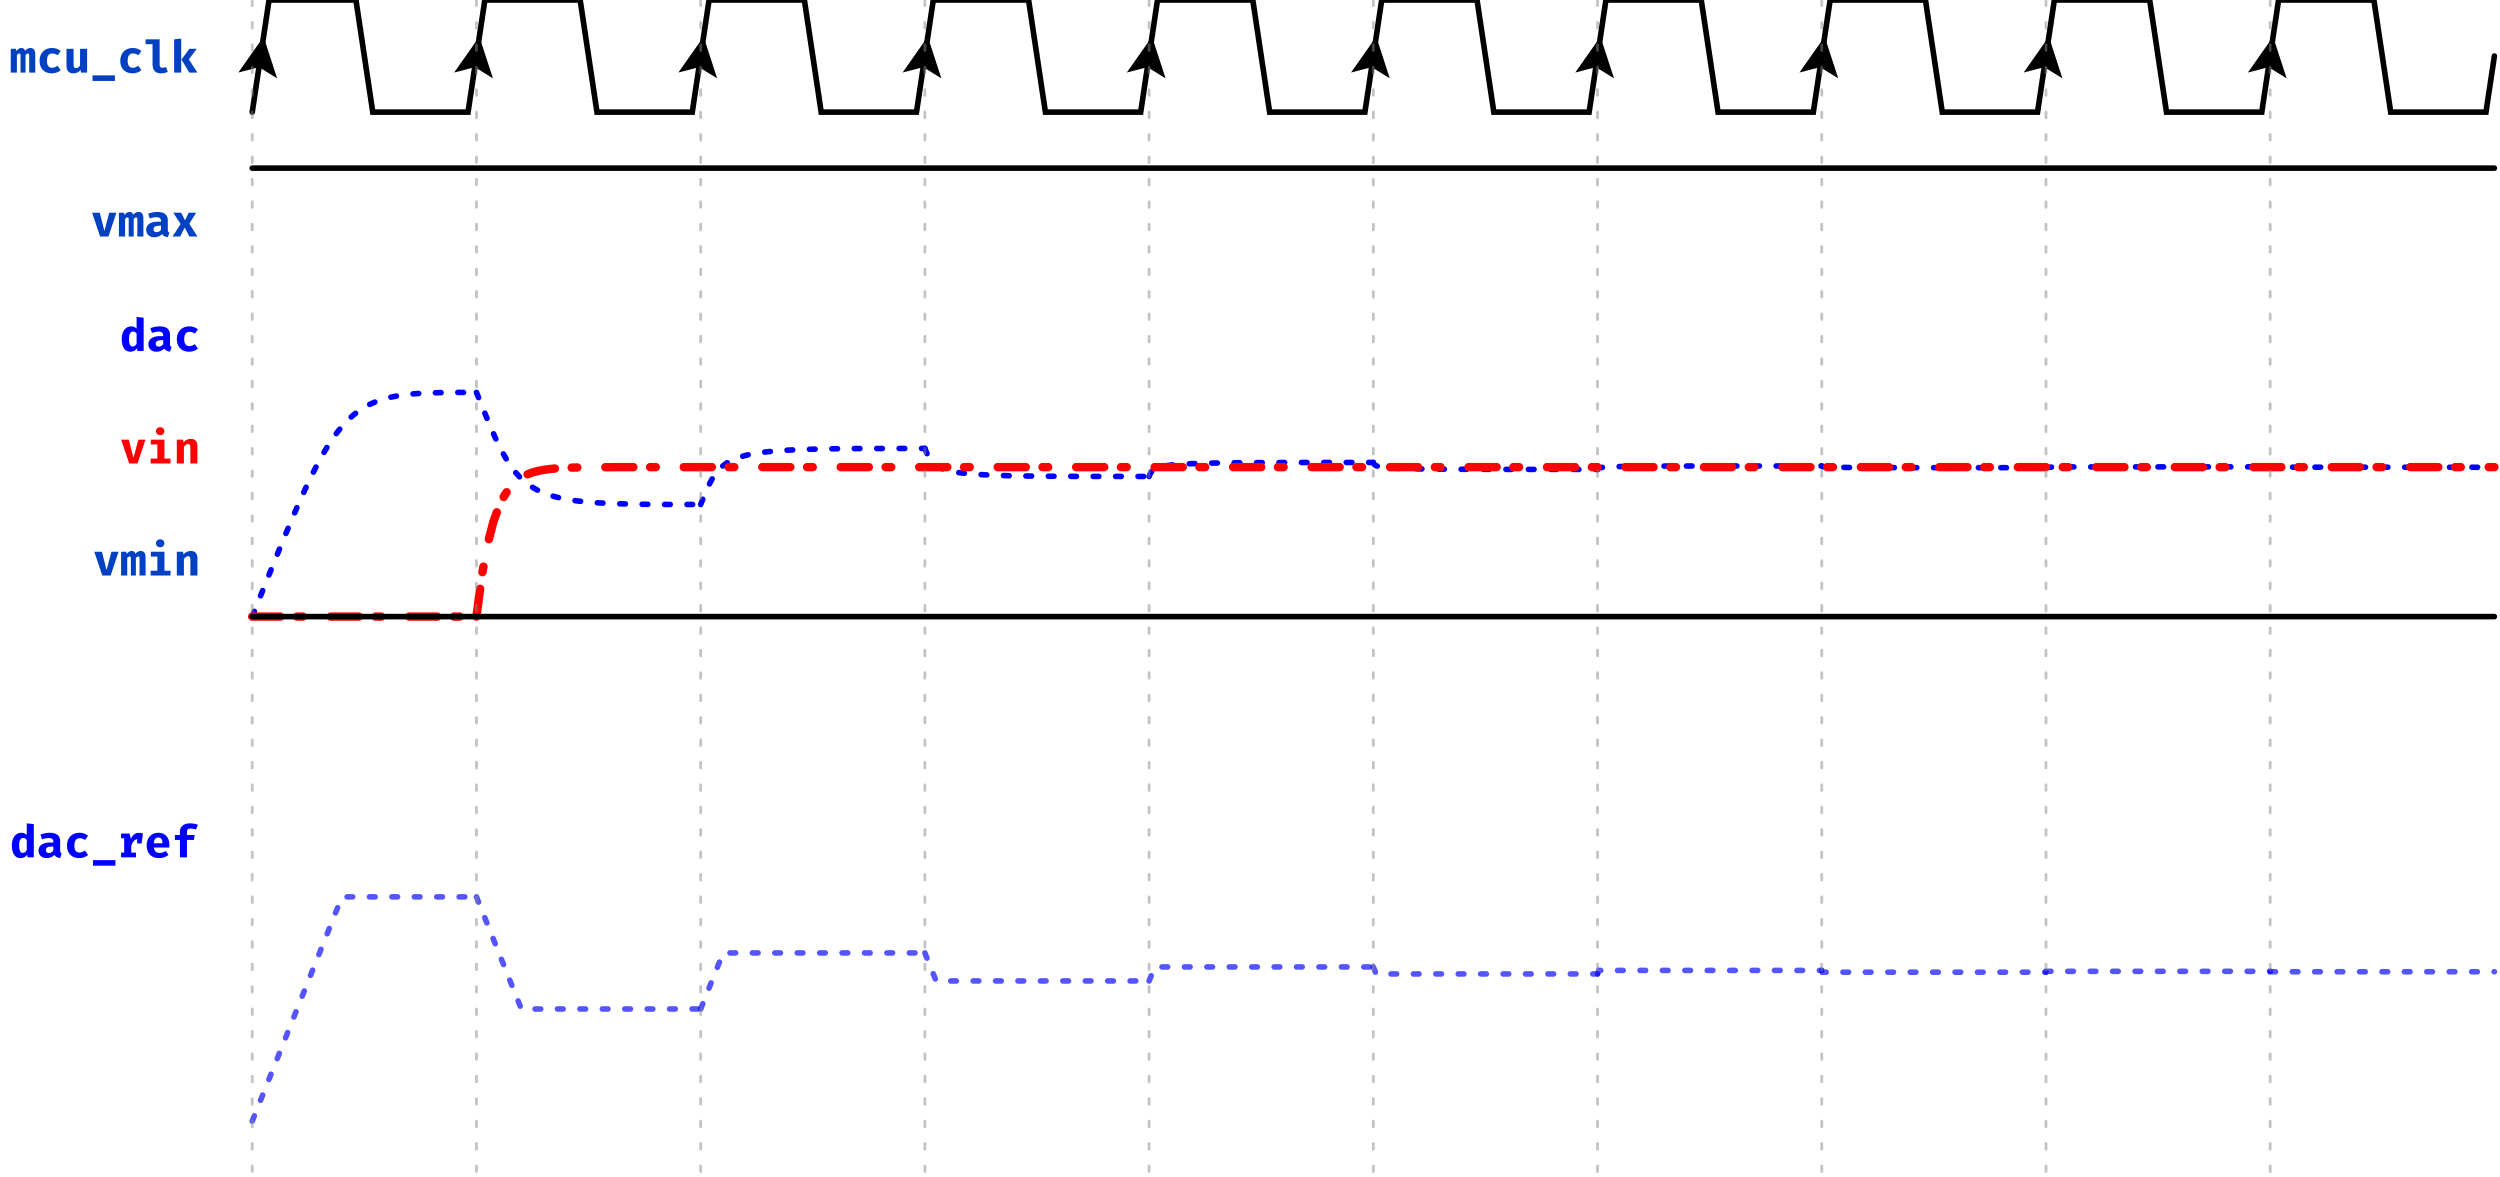 <?xml version="1.0" encoding="UTF-8"?>
<svg xmlns="http://www.w3.org/2000/svg" xmlns:xlink="http://www.w3.org/1999/xlink" width="446pt" height="210pt" viewBox="0 0 446 210" version="1.1">
<defs>
<g>
<symbol overflow="visible" id="glyph0-0">
<path style="stroke:none;" d="M 0.719 -8.398 L 0.719 2.801 L 4.078 2.801 L 4.078 -8.398 Z M 3.648 2.383 L 1.16 2.383 L 1.16 -7.984 L 3.648 -7.984 Z M 2.457 -1.383 L 2.457 -1.742 C 2.992 -1.824 3.215 -2.129 3.215 -2.688 C 3.215 -3.168 3.016 -3.609 2.328 -3.609 C 2.016 -3.609 1.586 -3.512 1.586 -3.297 C 1.586 -3.191 1.656 -3.113 1.777 -3.113 C 1.809 -3.113 1.84 -3.121 1.879 -3.137 C 2.016 -3.199 2.129 -3.223 2.297 -3.223 C 2.695 -3.223 2.785 -2.984 2.785 -2.672 C 2.785 -2.246 2.633 -2.09 2.055 -2.055 L 2.055 -1.383 C 2.055 -1.266 2.152 -1.191 2.258 -1.191 C 2.352 -1.191 2.457 -1.266 2.457 -1.383 Z M 1.977 -0.68 C 1.977 -0.512 2.098 -0.383 2.258 -0.383 C 2.414 -0.383 2.535 -0.512 2.535 -0.68 C 2.535 -0.84 2.414 -0.961 2.258 -0.961 C 2.098 -0.961 1.977 -0.84 1.977 -0.68 Z M 1.977 -0.68 "/>
</symbol>
<symbol overflow="visible" id="glyph0-1">
<path style="stroke:none;" d="M 3.703 -4.391 C 3.32 -4.391 3.023 -4.184 2.77 -3.887 C 2.672 -4.23 2.434 -4.391 2.113 -4.391 C 1.734 -4.391 1.488 -4.199 1.223 -3.84 L 1.137 -4.246 L 0.215 -4.246 L 0.215 0 L 1.312 0 L 1.312 -3.129 C 1.48 -3.344 1.625 -3.406 1.754 -3.406 C 1.922 -3.406 1.961 -3.297 1.961 -3 L 1.961 0 L 2.855 0 L 2.855 -3.129 C 3.023 -3.344 3.16 -3.406 3.297 -3.406 C 3.465 -3.406 3.504 -3.297 3.504 -3 L 3.504 0 L 4.586 0 L 4.586 -3.145 C 4.586 -4.016 4.305 -4.391 3.703 -4.391 Z M 3.703 -4.391 "/>
</symbol>
<symbol overflow="visible" id="glyph0-2">
<path style="stroke:none;" d="M 2.816 -0.863 C 2.273 -0.863 1.871 -1.152 1.871 -2.098 C 1.871 -3.055 2.246 -3.414 2.824 -3.414 C 3.168 -3.414 3.488 -3.297 3.777 -3.098 L 4.32 -3.855 C 3.895 -4.207 3.406 -4.391 2.77 -4.391 C 1.398 -4.391 0.551 -3.426 0.551 -2.098 C 0.551 -0.77 1.367 0.137 2.742 0.137 C 3.398 0.137 3.945 -0.105 4.32 -0.426 L 3.762 -1.223 C 3.457 -1.016 3.16 -0.863 2.816 -0.863 Z M 2.816 -0.863 "/>
</symbol>
<symbol overflow="visible" id="glyph0-3">
<path style="stroke:none;" d="M 1.824 -4.246 L 0.559 -4.246 L 0.559 -1.184 C 0.559 -0.375 0.953 0.137 1.777 0.137 C 2.289 0.137 2.793 -0.078 3.078 -0.496 L 3.137 0 L 4.238 0 L 4.238 -4.246 L 2.977 -4.246 L 2.977 -1.266 C 2.801 -0.977 2.512 -0.801 2.258 -0.801 C 1.984 -0.801 1.824 -0.93 1.824 -1.344 Z M 1.824 -4.246 "/>
</symbol>
<symbol overflow="visible" id="glyph0-4">
<path style="stroke:none;" d="M 0.398 1.488 L 4.398 1.488 L 4.398 0.496 L 0.398 0.496 Z M 0.398 1.488 "/>
</symbol>
<symbol overflow="visible" id="glyph0-5">
<path style="stroke:none;" d="M 2.777 -5.938 L 0.266 -5.938 L 0.266 -5.07 L 1.512 -5.07 L 1.512 -1.496 C 1.512 -0.496 1.977 0.137 3 0.137 C 3.543 0.137 3.945 0.008 4.223 -0.145 L 3.93 -0.992 C 3.754 -0.922 3.543 -0.863 3.32 -0.863 C 2.984 -0.863 2.777 -0.992 2.777 -1.336 Z M 2.777 -5.938 "/>
</symbol>
<symbol overflow="visible" id="glyph0-6">
<path style="stroke:none;" d="M 1.824 -6.07 L 0.559 -5.938 L 0.559 0 L 1.824 0 Z M 4.594 -4.246 L 3.273 -4.246 L 1.871 -2.328 L 3.266 0 L 4.703 0 L 3.191 -2.367 Z M 4.594 -4.246 "/>
</symbol>
<symbol overflow="visible" id="glyph0-7">
<path style="stroke:none;" d="M 2.977 -6.07 L 2.977 -3.992 C 2.719 -4.258 2.391 -4.391 2.016 -4.391 C 0.969 -4.391 0.32 -3.449 0.32 -2.137 C 0.32 -0.77 0.824 0.137 1.879 0.137 C 2.441 0.137 2.824 -0.137 3.055 -0.465 L 3.121 0 L 4.238 0 L 4.238 -5.938 Z M 2.352 -3.465 C 2.617 -3.465 2.801 -3.336 2.977 -3.113 L 2.977 -1.281 C 2.793 -0.977 2.566 -0.793 2.281 -0.793 C 1.895 -0.793 1.625 -1.078 1.625 -2.129 C 1.625 -3.078 1.91 -3.465 2.352 -3.465 Z M 2.352 -3.465 "/>
</symbol>
<symbol overflow="visible" id="glyph0-8">
<path style="stroke:none;" d="M 4.137 -1.223 L 4.137 -2.887 C 4.137 -3.863 3.543 -4.391 2.281 -4.391 C 1.809 -4.391 1.176 -4.281 0.625 -4.07 L 0.91 -3.23 C 1.336 -3.375 1.809 -3.457 2.078 -3.457 C 2.625 -3.457 2.922 -3.246 2.922 -2.801 L 2.922 -2.648 L 2.352 -2.648 C 1.039 -2.648 0.281 -2.121 0.281 -1.199 C 0.281 -0.414 0.84 0.137 1.719 0.137 C 2.246 0.137 2.785 -0.047 3.113 -0.441 C 3.312 -0.09 3.656 0.07 4.152 0.121 L 4.414 -0.711 C 4.215 -0.785 4.137 -0.902 4.137 -1.223 Z M 2.152 -0.77 C 1.793 -0.77 1.586 -0.961 1.586 -1.289 C 1.586 -1.703 1.902 -1.93 2.609 -1.93 L 2.922 -1.93 L 2.922 -1.23 C 2.762 -0.938 2.426 -0.77 2.152 -0.77 Z M 2.152 -0.77 "/>
</symbol>
<symbol overflow="visible" id="glyph0-9">
<path style="stroke:none;" d="M 4.566 -4.246 L 3.289 -4.246 L 2.426 -0.969 L 1.602 -4.246 L 0.23 -4.246 L 1.664 0 L 3.152 0 Z M 4.566 -4.246 "/>
</symbol>
<symbol overflow="visible" id="glyph0-10">
<path style="stroke:none;" d="M 2.391 -6.473 C 1.953 -6.473 1.641 -6.16 1.641 -5.762 C 1.641 -5.352 1.953 -5.047 2.391 -5.047 C 2.832 -5.047 3.137 -5.352 3.137 -5.762 C 3.137 -6.16 2.832 -6.473 2.391 -6.473 Z M 3.152 -4.246 L 0.727 -4.246 L 0.727 -3.383 L 1.887 -3.383 L 1.887 -0.863 L 0.688 -0.863 L 0.688 0 L 4.238 0 L 4.238 -0.863 L 3.152 -0.863 Z M 3.152 -4.246 "/>
</symbol>
<symbol overflow="visible" id="glyph0-11">
<path style="stroke:none;" d="M 0.559 0 L 1.824 0 L 1.824 -2.969 C 2.062 -3.273 2.297 -3.457 2.566 -3.457 C 2.879 -3.457 2.977 -3.281 2.977 -2.754 L 2.977 0 L 4.238 0 L 4.238 -3.121 C 4.238 -3.93 3.801 -4.391 3.07 -4.391 C 2.527 -4.391 2.129 -4.184 1.754 -3.762 L 1.664 -4.246 L 0.559 -4.246 Z M 0.559 0 "/>
</symbol>
<symbol overflow="visible" id="glyph0-12">
<path style="stroke:none;" d="M 1.543 0 L 2.352 -1.594 L 3.191 0 L 4.625 0 L 3.16 -2.281 L 4.406 -4.246 L 3.062 -4.246 L 2.406 -2.887 L 1.727 -4.246 L 0.312 -4.246 L 1.633 -2.23 L 0.176 0 Z M 1.543 0 "/>
</symbol>
<symbol overflow="visible" id="glyph0-13">
<path style="stroke:none;" d="M 3.801 -4.375 C 3.121 -4.375 2.656 -4.023 2.352 -3.297 L 2.129 -4.246 L 0.602 -4.246 L 0.602 -3.406 L 1.16 -3.406 L 1.16 -0.848 L 0.602 -0.848 L 0.602 0 L 3.266 0 L 3.266 -0.848 L 2.426 -0.848 L 2.426 -2.062 C 2.625 -2.695 2.992 -3.168 3.473 -3.258 L 3.473 -2.473 L 4.273 -2.473 L 4.504 -4.246 C 4.305 -4.328 4.09 -4.375 3.801 -4.375 Z M 3.801 -4.375 "/>
</symbol>
<symbol overflow="visible" id="glyph0-14">
<path style="stroke:none;" d="M 1.656 -1.754 L 4.406 -1.754 C 4.426 -1.879 4.434 -2.062 4.434 -2.207 C 4.434 -3.574 3.656 -4.391 2.441 -4.391 C 1.105 -4.391 0.367 -3.375 0.367 -2.121 C 0.367 -0.801 1.121 0.137 2.574 0.137 C 3.297 0.137 3.871 -0.105 4.273 -0.449 L 3.77 -1.137 C 3.434 -0.922 3.062 -0.785 2.68 -0.785 C 2.137 -0.785 1.742 -1.055 1.656 -1.754 Z M 2.441 -3.543 C 2.977 -3.543 3.191 -3.137 3.199 -2.52 L 1.641 -2.52 C 1.695 -3.223 1.992 -3.543 2.441 -3.543 Z M 2.441 -3.543 "/>
</symbol>
<symbol overflow="visible" id="glyph0-15">
<path style="stroke:none;" d="M 3.266 -6.07 C 2.113 -6.07 1.504 -5.434 1.504 -4.594 L 1.504 -3.984 L 0.609 -3.984 L 0.609 -3.105 L 1.504 -3.105 L 1.504 0 L 2.762 0 L 2.762 -3.105 L 4 -3.105 L 4.145 -3.984 L 2.762 -3.984 L 2.762 -4.551 C 2.762 -4.969 2.961 -5.137 3.465 -5.137 C 3.77 -5.137 4.078 -5.09 4.367 -4.977 L 4.719 -5.801 C 4.344 -5.961 3.887 -6.07 3.266 -6.07 Z M 3.266 -6.07 "/>
</symbol>
</g>
<clipPath id="clip2">
  <rect x="0" y="0" width="446" height="210"/>
</clipPath>
<g id="surface6" clip-path="url(#clip2)">
<g style="fill:rgb(0%,25.49%,76.863%);fill-opacity:1;">
  <use xlink:href="#glyph0-1" x="1.703" y="12.953"/>
  <use xlink:href="#glyph0-2" x="6.503" y="12.953"/>
  <use xlink:href="#glyph0-3" x="11.303" y="12.953"/>
  <use xlink:href="#glyph0-4" x="16.103" y="12.953"/>
  <use xlink:href="#glyph0-2" x="20.903" y="12.953"/>
  <use xlink:href="#glyph0-5" x="25.703" y="12.953"/>
  <use xlink:href="#glyph0-6" x="30.503" y="12.953"/>
</g>
<path style="fill:none;stroke-width:1;stroke-linecap:round;stroke-linejoin:miter;stroke:rgb(0%,0%,0%);stroke-opacity:1;stroke-miterlimit:10;" d="M 0 20 L 3 0 L 18.5 0 L 21.5 20 L 38.5 20 L 40 10 " transform="matrix(1,0,0,1,45,0)"/>
<path style=" stroke:none;fill-rule:nonzero;fill:rgb(0%,0%,0%);fill-opacity:1;" d="M 49.441 13.98 L 47.02 6.539 L 42.52 12.941 L 46.203 11.977 L 49.441 13.98 "/>
<path style="fill:none;stroke-width:1;stroke-linecap:round;stroke-linejoin:miter;stroke:rgb(0%,0%,0%);stroke-opacity:1;stroke-miterlimit:10;" d="M 0 10 L 1.5 0 L 18.5 0 L 21.5 20 L 38.5 20 L 40 10 " transform="matrix(1,0,0,1,85,0)"/>
<path style=" stroke:none;fill-rule:nonzero;fill:rgb(0%,0%,0%);fill-opacity:1;" d="M 87.941 13.98 L 85.52 6.539 L 81.02 12.941 L 84.703 11.977 L 87.941 13.98 "/>
<path style="fill:none;stroke-width:1;stroke-linecap:round;stroke-linejoin:miter;stroke:rgb(0%,0%,0%);stroke-opacity:1;stroke-miterlimit:10;" d="M 0 10 L 1.5 0 L 18.5 0 L 21.5 20 L 38.5 20 L 40 10 " transform="matrix(1,0,0,1,125,0)"/>
<path style=" stroke:none;fill-rule:nonzero;fill:rgb(0%,0%,0%);fill-opacity:1;" d="M 127.941 13.98 L 125.52 6.539 L 121.02 12.941 L 124.703 11.977 L 127.941 13.98 "/>
<path style="fill:none;stroke-width:1;stroke-linecap:round;stroke-linejoin:miter;stroke:rgb(0%,0%,0%);stroke-opacity:1;stroke-miterlimit:10;" d="M 0 10 L 1.5 0 L 18.5 0 L 21.5 20 L 38.5 20 L 40 10 " transform="matrix(1,0,0,1,165,0)"/>
<path style=" stroke:none;fill-rule:nonzero;fill:rgb(0%,0%,0%);fill-opacity:1;" d="M 167.941 13.98 L 165.52 6.539 L 161.02 12.941 L 164.703 11.977 L 167.941 13.98 "/>
<path style="fill:none;stroke-width:1;stroke-linecap:round;stroke-linejoin:miter;stroke:rgb(0%,0%,0%);stroke-opacity:1;stroke-miterlimit:10;" d="M 0 10 L 1.5 0 L 18.5 0 L 21.5 20 L 38.5 20 L 40 10 " transform="matrix(1,0,0,1,205,0)"/>
<path style=" stroke:none;fill-rule:nonzero;fill:rgb(0%,0%,0%);fill-opacity:1;" d="M 207.941 13.98 L 205.52 6.539 L 201.02 12.941 L 204.703 11.977 L 207.941 13.98 "/>
<path style="fill:none;stroke-width:1;stroke-linecap:round;stroke-linejoin:miter;stroke:rgb(0%,0%,0%);stroke-opacity:1;stroke-miterlimit:10;" d="M 0 10 L 1.5 0 L 18.5 0 L 21.5 20 L 38.5 20 L 40 10 " transform="matrix(1,0,0,1,245,0)"/>
<path style=" stroke:none;fill-rule:nonzero;fill:rgb(0%,0%,0%);fill-opacity:1;" d="M 247.941 13.98 L 245.52 6.539 L 241.02 12.941 L 244.703 11.977 L 247.941 13.98 "/>
<path style="fill:none;stroke-width:1;stroke-linecap:round;stroke-linejoin:miter;stroke:rgb(0%,0%,0%);stroke-opacity:1;stroke-miterlimit:10;" d="M 0 10 L 1.5 0 L 18.5 0 L 21.5 20 L 38.5 20 L 40 10 " transform="matrix(1,0,0,1,285,0)"/>
<path style=" stroke:none;fill-rule:nonzero;fill:rgb(0%,0%,0%);fill-opacity:1;" d="M 287.941 13.98 L 285.52 6.539 L 281.02 12.941 L 284.703 11.977 L 287.941 13.98 "/>
<path style="fill:none;stroke-width:1;stroke-linecap:round;stroke-linejoin:miter;stroke:rgb(0%,0%,0%);stroke-opacity:1;stroke-miterlimit:10;" d="M 0 10 L 1.5 0 L 18.5 0 L 21.5 20 L 38.5 20 L 40 10 " transform="matrix(1,0,0,1,325,0)"/>
<path style=" stroke:none;fill-rule:nonzero;fill:rgb(0%,0%,0%);fill-opacity:1;" d="M 327.941 13.98 L 325.52 6.539 L 321.02 12.941 L 324.703 11.977 L 327.941 13.98 "/>
<path style="fill:none;stroke-width:1;stroke-linecap:round;stroke-linejoin:miter;stroke:rgb(0%,0%,0%);stroke-opacity:1;stroke-miterlimit:10;" d="M 0 10 L 1.5 0 L 18.5 0 L 21.5 20 L 38.5 20 L 40 10 " transform="matrix(1,0,0,1,365,0)"/>
<path style=" stroke:none;fill-rule:nonzero;fill:rgb(0%,0%,0%);fill-opacity:1;" d="M 367.941 13.98 L 365.52 6.539 L 361.02 12.941 L 364.703 11.977 L 367.941 13.98 "/>
<path style="fill:none;stroke-width:1;stroke-linecap:round;stroke-linejoin:miter;stroke:rgb(0%,0%,0%);stroke-opacity:1;stroke-miterlimit:10;" d="M 0 10 L 1.5 0 L 18.5 0 L 21.5 20 L 38.5 20 L 40 10 " transform="matrix(1,0,0,1,405,0)"/>
<path style=" stroke:none;fill-rule:nonzero;fill:rgb(0%,0%,0%);fill-opacity:1;" d="M 407.941 13.98 L 405.52 6.539 L 401.02 12.941 L 404.703 11.977 L 407.941 13.98 "/>
</g>
<clipPath id="clip3">
  <rect x="0" y="0" width="446" height="210"/>
</clipPath>
<g id="surface9" clip-path="url(#clip3)">
<g style="fill:rgb(0%,0%,100%);fill-opacity:1;">
  <use xlink:href="#glyph0-7" x="21.391" y="62.613"/>
  <use xlink:href="#glyph0-8" x="26.191" y="62.613"/>
  <use xlink:href="#glyph0-2" x="30.991" y="62.613"/>
</g>
<path style="fill:none;stroke-width:1;stroke-linecap:round;stroke-linejoin:miter;stroke:rgb(0%,0%,100%);stroke-opacity:1;stroke-dasharray:1,3;stroke-miterlimit:10;" d="M 0 80 C 16 40 16 40 40 40 " transform="matrix(1,0,0,1,45,30)"/>
<path style="fill:none;stroke-width:1;stroke-linecap:round;stroke-linejoin:miter;stroke:rgb(0%,0%,100%);stroke-opacity:1;stroke-dasharray:1,3;stroke-miterlimit:10;" d="M 0 40 C 8 60 8 60 40 60 " transform="matrix(1,0,0,1,85,30)"/>
<path style="fill:none;stroke-width:1;stroke-linecap:round;stroke-linejoin:miter;stroke:rgb(0%,0%,100%);stroke-opacity:1;stroke-dasharray:1,3;stroke-miterlimit:10;" d="M 0 60 C 4 50 4 50 40 50 " transform="matrix(1,0,0,1,125,30)"/>
<path style="fill:none;stroke-width:1;stroke-linecap:round;stroke-linejoin:miter;stroke:rgb(0%,0%,100%);stroke-opacity:1;stroke-dasharray:1,3;stroke-miterlimit:10;" d="M 0 50 C 2 55 2 55 40 55 " transform="matrix(1,0,0,1,165,30)"/>
<path style="fill:none;stroke-width:1;stroke-linecap:round;stroke-linejoin:miter;stroke:rgb(0%,0%,100%);stroke-opacity:1;stroke-dasharray:1,3;stroke-miterlimit:10;" d="M 0 55 C 1 52.5 1 52.5 40 52.5 " transform="matrix(1,0,0,1,205,30)"/>
<path style="fill:none;stroke-width:1;stroke-linecap:round;stroke-linejoin:miter;stroke:rgb(0%,0%,100%);stroke-opacity:1;stroke-dasharray:1,3;stroke-miterlimit:10;" d="M 0 52.5 C 0.5 53.75 0.5 53.75 40 53.75 " transform="matrix(1,0,0,1,245,30)"/>
<path style="fill:none;stroke-width:1;stroke-linecap:round;stroke-linejoin:miter;stroke:rgb(0%,0%,100%);stroke-opacity:1;stroke-dasharray:1,3;stroke-miterlimit:10;" d="M 0 53.75 C 0.25 53.125 0.25 53.125 40 53.125 " transform="matrix(1,0,0,1,285,30)"/>
<path style="fill:none;stroke-width:1;stroke-linecap:round;stroke-linejoin:miter;stroke:rgb(0%,0%,100%);stroke-opacity:1;stroke-dasharray:1,3;stroke-miterlimit:10;" d="M 0 53.125 C 0.125 53.438 0.125 53.438 40 53.438 " transform="matrix(1,0,0,1,325,30)"/>
<path style="fill:none;stroke-width:1;stroke-linecap:round;stroke-linejoin:miter;stroke:rgb(0%,0%,100%);stroke-opacity:1;stroke-dasharray:1,3;stroke-miterlimit:10;" d="M 0 53.438 C 0.062 53.281 0.062 53.281 40 53.281 " transform="matrix(1,0,0,1,365,30)"/>
<path style="fill:none;stroke-width:1;stroke-linecap:round;stroke-linejoin:miter;stroke:rgb(0%,0%,100%);stroke-opacity:1;stroke-dasharray:1,3;stroke-miterlimit:10;" d="M 0 53.281 C 0.031 53.359 0.031 53.359 40 53.359 " transform="matrix(1,0,0,1,405,30)"/>
</g>
<clipPath id="clip4">
  <rect x="0" y="0" width="446" height="210"/>
</clipPath>
<g id="surface12" clip-path="url(#clip4)">
<g style="fill:rgb(100%,0%,0%);fill-opacity:1;">
  <use xlink:href="#glyph0-9" x="21.383" y="82.68"/>
  <use xlink:href="#glyph0-10" x="26.183" y="82.68"/>
  <use xlink:href="#glyph0-11" x="30.983" y="82.68"/>
</g>
<path style="fill:none;stroke-width:1.5;stroke-linecap:round;stroke-linejoin:miter;stroke:rgb(100%,0%,0%);stroke-opacity:1;stroke-dasharray:5,3,1,5;stroke-miterlimit:10;" d="M 0 80 L 40 80 " transform="matrix(1,0,0,1,45,30)"/>
<path style="fill:none;stroke-width:1.5;stroke-linecap:round;stroke-linejoin:miter;stroke:rgb(100%,0%,0%);stroke-opacity:1;stroke-dasharray:5,3,1,5;stroke-miterlimit:10;" d="M 0 80 L 1 72.441 L 2 67.023 L 3 63.145 L 4 60.363 L 5 58.371 L 6 56.941 L 7 55.918 L 8 55.188 L 9 54.66 L 10 54.285 L 11 54.016 L 12 53.82 L 13 53.684 L 14 53.586 L 15 53.512 L 16 53.461 L 17 53.426 L 18 53.398 L 19 53.379 L 20 53.367 L 22 53.352 L 25 53.34 L 26 53.34 L 27 53.336 L 31 53.336 L 32 53.332 L 360 53.332 " transform="matrix(1,0,0,1,85,30)"/>
</g>
<clipPath id="clip5">
  <rect x="0" y="0" width="446" height="210"/>
</clipPath>
<g id="surface15" clip-path="url(#clip5)">
<g style="fill:rgb(0%,25.49%,76.863%);fill-opacity:1;">
  <use xlink:href="#glyph0-9" x="16.199" y="42.195"/>
  <use xlink:href="#glyph0-1" x="20.999" y="42.195"/>
  <use xlink:href="#glyph0-8" x="25.799" y="42.195"/>
  <use xlink:href="#glyph0-12" x="30.599" y="42.195"/>
</g>
<path style="fill:none;stroke-width:1;stroke-linecap:round;stroke-linejoin:miter;stroke:rgb(0%,0%,0%);stroke-opacity:1;stroke-miterlimit:10;" d="M 0 0 L 400 0 " transform="matrix(1,0,0,1,45,30)"/>
</g>
<clipPath id="clip6">
  <rect x="0" y="0" width="446" height="210"/>
</clipPath>
<g id="surface18" clip-path="url(#clip6)">
<g style="fill:rgb(0%,25.49%,76.863%);fill-opacity:1;">
  <use xlink:href="#glyph0-9" x="16.586" y="102.68"/>
  <use xlink:href="#glyph0-1" x="21.386" y="102.68"/>
  <use xlink:href="#glyph0-10" x="26.186" y="102.68"/>
  <use xlink:href="#glyph0-11" x="30.986" y="102.68"/>
</g>
<path style="fill:none;stroke-width:1;stroke-linecap:round;stroke-linejoin:miter;stroke:rgb(0%,0%,0%);stroke-opacity:1;stroke-miterlimit:10;" d="M 0 80 L 400 80 " transform="matrix(1,0,0,1,45,30)"/>
</g>
<clipPath id="clip7">
  <rect x="0" y="0" width="446" height="210"/>
</clipPath>
<g id="surface21" clip-path="url(#clip7)">
<g style="fill:rgb(0%,0%,100%);fill-opacity:1;">
  <use xlink:href="#glyph0-7" x="1.793" y="152.953"/>
  <use xlink:href="#glyph0-8" x="6.593" y="152.953"/>
  <use xlink:href="#glyph0-2" x="11.393" y="152.953"/>
  <use xlink:href="#glyph0-4" x="16.193" y="152.953"/>
  <use xlink:href="#glyph0-13" x="20.993" y="152.953"/>
  <use xlink:href="#glyph0-14" x="25.793" y="152.953"/>
  <use xlink:href="#glyph0-15" x="30.593" y="152.953"/>
</g>
<path style="fill:none;stroke-width:1;stroke-linecap:round;stroke-linejoin:miter;stroke:rgb(0%,0%,100%);stroke-opacity:0.667;stroke-dasharray:1,3;stroke-miterlimit:10;" d="M 0 80 L 16 40 L 40 40 " transform="matrix(1,0,0,1,45,120)"/>
<path style="fill:none;stroke-width:1;stroke-linecap:round;stroke-linejoin:miter;stroke:rgb(0%,0%,100%);stroke-opacity:0.667;stroke-dasharray:1,3;stroke-miterlimit:10;" d="M 0 40 L 8 60 L 40 60 " transform="matrix(1,0,0,1,85,120)"/>
<path style="fill:none;stroke-width:1;stroke-linecap:round;stroke-linejoin:miter;stroke:rgb(0%,0%,100%);stroke-opacity:0.667;stroke-dasharray:1,3;stroke-miterlimit:10;" d="M 0 60 L 4 50 L 40 50 " transform="matrix(1,0,0,1,125,120)"/>
<path style="fill:none;stroke-width:1;stroke-linecap:round;stroke-linejoin:miter;stroke:rgb(0%,0%,100%);stroke-opacity:0.667;stroke-dasharray:1,3;stroke-miterlimit:10;" d="M 0 50 L 2 55 L 40 55 " transform="matrix(1,0,0,1,165,120)"/>
<path style="fill:none;stroke-width:1;stroke-linecap:round;stroke-linejoin:miter;stroke:rgb(0%,0%,100%);stroke-opacity:0.667;stroke-dasharray:1,3;stroke-miterlimit:10;" d="M 0 55 L 1 52.5 L 40 52.5 " transform="matrix(1,0,0,1,205,120)"/>
<path style="fill:none;stroke-width:1;stroke-linecap:round;stroke-linejoin:miter;stroke:rgb(0%,0%,100%);stroke-opacity:0.667;stroke-dasharray:1,3;stroke-miterlimit:10;" d="M 0 52.5 L 0.5 53.75 L 40 53.75 " transform="matrix(1,0,0,1,245,120)"/>
<path style="fill:none;stroke-width:1;stroke-linecap:round;stroke-linejoin:miter;stroke:rgb(0%,0%,100%);stroke-opacity:0.667;stroke-dasharray:1,3;stroke-miterlimit:10;" d="M 0 53.75 L 0.25 53.125 L 40 53.125 " transform="matrix(1,0,0,1,285,120)"/>
<path style="fill:none;stroke-width:1;stroke-linecap:round;stroke-linejoin:miter;stroke:rgb(0%,0%,100%);stroke-opacity:0.667;stroke-dasharray:1,3;stroke-miterlimit:10;" d="M 0 53.125 L 0.125 53.438 L 40 53.438 " transform="matrix(1,0,0,1,325,120)"/>
<path style="fill:none;stroke-width:1;stroke-linecap:round;stroke-linejoin:miter;stroke:rgb(0%,0%,100%);stroke-opacity:0.667;stroke-dasharray:1,3;stroke-miterlimit:10;" d="M 0 53.438 L 0.062 53.281 L 40 53.281 " transform="matrix(1,0,0,1,365,120)"/>
<path style="fill:none;stroke-width:1;stroke-linecap:round;stroke-linejoin:miter;stroke:rgb(0%,0%,100%);stroke-opacity:0.667;stroke-dasharray:1,3;stroke-miterlimit:10;" d="M 0 53.281 L 0.031 53.359 L 40 53.359 " transform="matrix(1,0,0,1,405,120)"/>
</g>
<clipPath id="clip8">
  <rect x="0" y="0" width="446" height="210"/>
</clipPath>
<g id="surface24" clip-path="url(#clip8)">
<path style="fill:none;stroke-width:0.5;stroke-linecap:round;stroke-linejoin:miter;stroke:rgb(53.333%,53.333%,53.333%);stroke-opacity:0.502;stroke-dasharray:1,3;stroke-miterlimit:10;" d="M 0 0 L 0 210 " transform="matrix(1,0,0,1,45,0)"/>
<path style="fill:none;stroke-width:0.5;stroke-linecap:round;stroke-linejoin:miter;stroke:rgb(53.333%,53.333%,53.333%);stroke-opacity:0.502;stroke-dasharray:1,3;stroke-miterlimit:10;" d="M 40 0 L 40 210 " transform="matrix(1,0,0,1,45,0)"/>
<path style="fill:none;stroke-width:0.5;stroke-linecap:round;stroke-linejoin:miter;stroke:rgb(53.333%,53.333%,53.333%);stroke-opacity:0.502;stroke-dasharray:1,3;stroke-miterlimit:10;" d="M 80 0 L 80 210 " transform="matrix(1,0,0,1,45,0)"/>
<path style="fill:none;stroke-width:0.5;stroke-linecap:round;stroke-linejoin:miter;stroke:rgb(53.333%,53.333%,53.333%);stroke-opacity:0.502;stroke-dasharray:1,3;stroke-miterlimit:10;" d="M 120 0 L 120 210 " transform="matrix(1,0,0,1,45,0)"/>
<path style="fill:none;stroke-width:0.5;stroke-linecap:round;stroke-linejoin:miter;stroke:rgb(53.333%,53.333%,53.333%);stroke-opacity:0.502;stroke-dasharray:1,3;stroke-miterlimit:10;" d="M 160 0 L 160 210 " transform="matrix(1,0,0,1,45,0)"/>
<path style="fill:none;stroke-width:0.5;stroke-linecap:round;stroke-linejoin:miter;stroke:rgb(53.333%,53.333%,53.333%);stroke-opacity:0.502;stroke-dasharray:1,3;stroke-miterlimit:10;" d="M 200 0 L 200 210 " transform="matrix(1,0,0,1,45,0)"/>
<path style="fill:none;stroke-width:0.5;stroke-linecap:round;stroke-linejoin:miter;stroke:rgb(53.333%,53.333%,53.333%);stroke-opacity:0.502;stroke-dasharray:1,3;stroke-miterlimit:10;" d="M 240 0 L 240 210 " transform="matrix(1,0,0,1,45,0)"/>
<path style="fill:none;stroke-width:0.5;stroke-linecap:round;stroke-linejoin:miter;stroke:rgb(53.333%,53.333%,53.333%);stroke-opacity:0.502;stroke-dasharray:1,3;stroke-miterlimit:10;" d="M 280 0 L 280 210 " transform="matrix(1,0,0,1,45,0)"/>
<path style="fill:none;stroke-width:0.5;stroke-linecap:round;stroke-linejoin:miter;stroke:rgb(53.333%,53.333%,53.333%);stroke-opacity:0.502;stroke-dasharray:1,3;stroke-miterlimit:10;" d="M 320 0 L 320 210 " transform="matrix(1,0,0,1,45,0)"/>
<path style="fill:none;stroke-width:0.5;stroke-linecap:round;stroke-linejoin:miter;stroke:rgb(53.333%,53.333%,53.333%);stroke-opacity:0.502;stroke-dasharray:1,3;stroke-miterlimit:10;" d="M 360 0 L 360 210 " transform="matrix(1,0,0,1,45,0)"/>
</g>
<clipPath id="clip1">
  <rect x="0" y="0" width="446" height="210"/>
</clipPath>
<g id="surface26" clip-path="url(#clip1)">
<use xlink:href="#surface6"/>
<use xlink:href="#surface9"/>
<use xlink:href="#surface12"/>
<use xlink:href="#surface15"/>
<use xlink:href="#surface18"/>
<use xlink:href="#surface21"/>
<use xlink:href="#surface24"/>
</g>
</defs>
<g id="surface1">
<use xlink:href="#surface26"/>
</g>
</svg>
